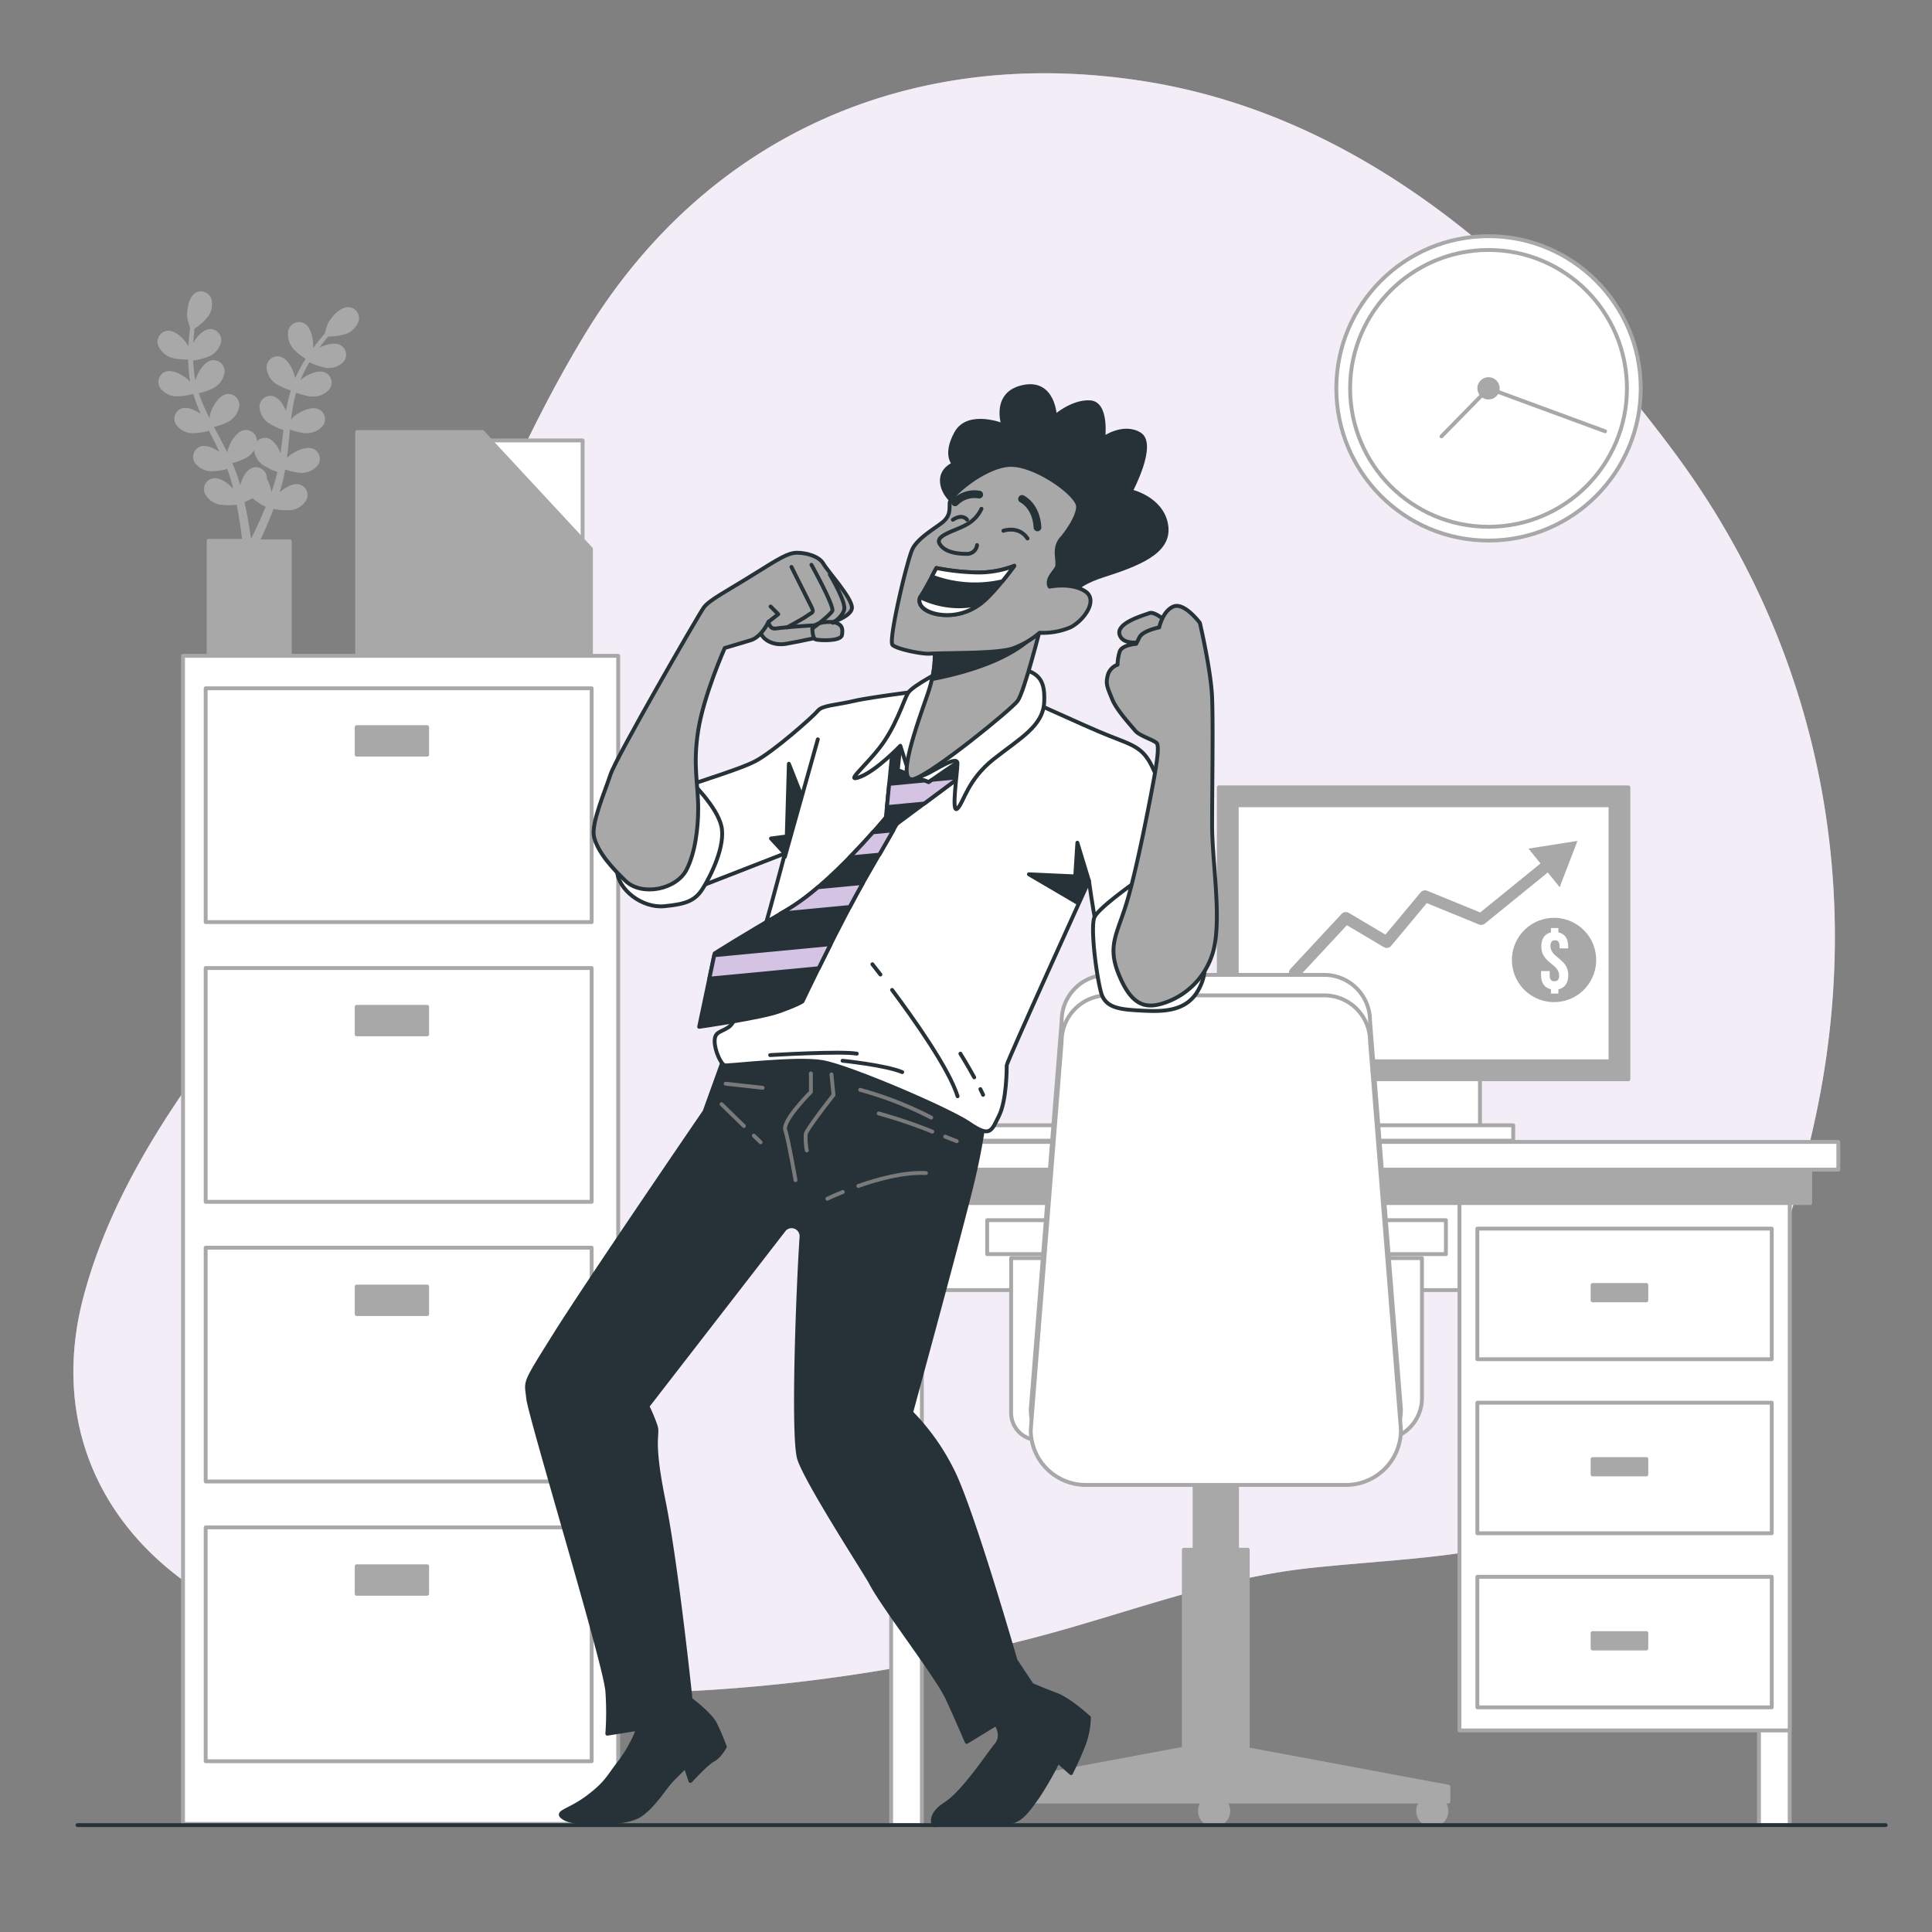 <svg xmlns="http://www.w3.org/2000/svg" viewBox="0 0 500 500"><rect x="0" y="0" width="500" height="500" fill="#808080" stroke="none"/><g id="freepik--background-simple--inject-168"><path d="M469.91,288.83c12.67-59.14,1.23-120.77-36.51-171.64C400,72.15,355,31,297.91,21.32,237,11.06,182.67,34.5,151,87.12c-16.39,27.2-28.24,56.89-40,86.28-9.12,22.66-17.1,48.42-32.29,67.95C56.2,270.19,31,299.82,21.52,335.94c-7.55,28.93,2,55.57,26,73.15,39.25,28.76,85.78,30.83,132.58,28.48a441.32,441.32,0,0,0,84.65-13c24.87-6.21,49.16-16.15,74.79-18.82,38.28-4,71-2,96.72-35.66C454,346.83,463.84,317.18,469.91,288.83Z" style="fill:#D4C3E3"></path><path d="M469.91,288.83c12.67-59.14,1.23-120.77-36.51-171.64C400,72.15,355,31,297.91,21.32,237,11.06,182.67,34.5,151,87.12c-16.39,27.2-28.24,56.89-40,86.28-9.12,22.66-17.1,48.42-32.29,67.95C56.2,270.19,31,299.82,21.52,335.94c-7.55,28.93,2,55.57,26,73.15,39.25,28.76,85.78,30.83,132.58,28.48a441.32,441.32,0,0,0,84.65-13c24.87-6.21,49.16-16.15,74.79-18.82,38.28-4,71-2,96.72-35.66C454,346.83,463.84,317.18,469.91,288.83Z" style="fill:#fff;opacity:0.7"></path></g><g id="freepik--Clock--inject-168"><circle cx="385.23" cy="100.51" r="39.39" style="fill:#fff;stroke:#a8a8a8;stroke-linecap:round;stroke-linejoin:round"></circle><circle cx="385.23" cy="100.51" r="35.82" style="fill:#fff;stroke:#a8a8a8;stroke-linecap:round;stroke-linejoin:round"></circle><polyline points="373.06 112.93 385.23 100.51 415.39 111.61" style="fill:none;stroke:#a8a8a8;stroke-linecap:round;stroke-linejoin:round"></polyline><path d="M387.61,100.51a2.38,2.38,0,1,1-2.38-2.39A2.38,2.38,0,0,1,387.61,100.51Z" style="fill:#a8a8a8;stroke:#a8a8a8;stroke-linecap:round;stroke-linejoin:round"></path></g><g id="freepik--file-cabinet--inject-168"><path d="M44.28,92c1.44.63,4.95.55,5,.55s-.76-2.3-.83-2.44c-.77-1.62-3.21-4.28-5.19-4a2.37,2.37,0,0,0-1.9,3A5,5,0,0,0,44.28,92Z" style="fill:#a8a8a8;stroke:#a8a8a8;stroke-linecap:round;stroke-linejoin:round"></path><path d="M90.32,80c-2-.22-4.36,2.51-5.09,4.14-.06.14-.79,2.47-.75,2.46h0c-.38.43-.77.89-1.2,1.41-.78,1-1.65,2-2.52,3.29a42.75,42.75,0,0,0-2.61,4.16,31.1,31.1,0,0,0-2.23,5,.64.64,0,0,0,0,.07c0-.59,0-2.23,0-2.36-.23-1.77-1.71-5.06-3.68-5.43A2.38,2.38,0,0,0,69.49,95a5,5,0,0,0,1.91,3.71,16.42,16.42,0,0,0,4.48,2,42.76,42.76,0,0,0-1.31,5.44c-.19,1.07-.35,2.16-.5,3.25,0-.51,0-1,0-1-.23-1.77-1.72-5.06-3.69-5.43a2.37,2.37,0,0,0-2.73,2.23,4.92,4.92,0,0,0,1.9,3.71,15.68,15.68,0,0,0,4.35,2l-.15,1.25c-.24,2-.48,4-.76,6-.1.69-.23,1.37-.35,2,0-.45,0-.83,0-.89-.23-1.77-1.72-5.07-3.69-5.43a2.37,2.37,0,0,0-2.73,2.23,5,5,0,0,0,1.9,3.71,15.24,15.24,0,0,0,4.23,2c-.15.7-.29,1.39-.46,2-.13.45-.23.89-.38,1.33s-.28.89-.42,1.32c-.3.83-.61,1.68-.92,2.48-.22.56-.43,1.09-.65,1.62.11-.69.3-2,.3-2.15A9.28,9.28,0,0,0,68.55,124a3,3,0,0,0,0-.52,2.36,2.36,0,0,0-2.89-2c-1.94.51-3.17,3.91-3.26,5.69,0,.11.07,1.26.12,2-.1-.42-.19-.83-.29-1.26-.21-.85-.43-1.7-.67-2.62-.14-.43-.27-.87-.4-1.32s-.32-.9-.47-1.35c-.38-1-.82-2.09-1.29-3.13a15.7,15.7,0,0,0,4.46-1.67A5,5,0,0,0,66,114.21a2.37,2.37,0,0,0-2.56-2.42c-2,.21-3.72,3.38-4.08,5.13,0,.11-.14,1.4-.19,2.11-.29-.63-.57-1.25-.88-1.87-.89-1.79-1.84-3.58-2.79-5.36l-.86-1.65c.27-.06,3.44-.79,4.63-1.71a4.94,4.94,0,0,0,2.17-3.55,2.37,2.37,0,0,0-2.55-2.43c-2,.22-3.72,3.39-4.08,5.14,0,.13-.2,2-.22,2.45-.62-1.2-1.24-2.41-1.79-3.63a41.23,41.23,0,0,1-2-5c.13,0,3.44-.78,4.66-1.72a4.94,4.94,0,0,0,2.17-3.56,2.37,2.37,0,0,0-2.56-2.42c-2,.21-3.72,3.38-4.08,5.13,0,.14-.21,2.13-.21,2.5,0-.1-.08-.2-.11-.3a31.14,31.14,0,0,1-1-5.33c-.11-1-.16-2-.19-2.89a15.75,15.75,0,0,0,4.7-1.18,4.94,4.94,0,0,0,2.55-3.29,2.38,2.38,0,0,0-2.28-2.7c-2,0-4.06,3-4.61,4.66,0,.1-.24,1.07-.37,1.78,0-.42,0-.85,0-1.26,0-1.51.1-2.9.19-4.13.06-.69.13-1.32.2-1.91a16,16,0,0,0,3.61-3.2,5,5,0,0,0,.74-4.1A2.37,2.37,0,0,0,51,76.12c-1.78.92-2.25,4.5-2,6.26,0,.15.69,2.49.72,2.47l0,0c-.08.56-.16,1.17-.23,1.83-.12,1.23-.24,2.62-.28,4.14a41.32,41.32,0,0,0,.12,4.91,29.69,29.69,0,0,0,.91,5.41.14.14,0,0,0,0,.07c-.32-.5-1.25-1.85-1.33-2-1.17-1.35-4.22-3.27-6.07-2.49a2.37,2.37,0,0,0-1,3.36,5,5,0,0,0,3.64,2,16.11,16.11,0,0,0,4.87-.77,43.89,43.89,0,0,0,1.9,5.27c.43,1,.9,2,1.38,3l-.59-.84c-1.17-1.36-4.22-3.28-6.06-2.5a2.37,2.37,0,0,0-1,3.37,4.93,4.93,0,0,0,3.63,2,15.61,15.61,0,0,0,4.74-.72l.56,1.13c.91,1.81,1.82,3.61,2.66,5.4.3.63.57,1.27.84,1.9-.25-.37-.47-.68-.51-.73-1.17-1.35-4.22-3.27-6.07-2.49a2.37,2.37,0,0,0-1,3.36,5,5,0,0,0,3.64,2,15.53,15.53,0,0,0,4.61-.69c.26.65.52,1.31.74,2,.14.44.31.86.42,1.32s.25.89.37,1.33c.21.85.43,1.74.61,2.58.13.58.24,1.14.35,1.7-.29-.63-.88-1.86-.94-2-.95-1.51-3.68-3.88-5.62-3.38a2.37,2.37,0,0,0-1.55,3.17,5,5,0,0,0,3.28,2.57,16.29,16.29,0,0,0,4.91,0c.19.93.36,1.84.51,2.7.52,3,.85,5.47,1.05,7.21H54V169.2H75V140.11H66.66c.74-1.56,1.69-3.65,2.71-6.15.37-.89.74-1.85,1.12-2.84a16,16,0,0,0,4.89.38,4.93,4.93,0,0,0,3.46-2.32,2.36,2.36,0,0,0-1.31-3.27c-1.89-.64-4.79,1.52-5.85,3-.06.08-.64,1.08-1,1.71.15-.4.3-.79.45-1.21.3-.83.58-1.66.88-2.56.13-.43.26-.87.4-1.32s.23-.92.35-1.39c.26-1.08.47-2.19.66-3.32a15.11,15.11,0,0,0,4.64,1.07,5,5,0,0,0,3.78-1.77,2.37,2.37,0,0,0-.8-3.43c-1.78-.92-5,.77-6.24,2-.08.07-.88,1.08-1.32,1.64.11-.67.22-1.35.3-2,.25-2,.44-4,.63-6,.06-.62.13-1.23.2-1.84.25.09,3.3,1.23,4.8,1.12a4.94,4.94,0,0,0,3.77-1.76,2.37,2.37,0,0,0-.79-3.44c-1.78-.92-5,.77-6.24,2-.1.09-1.26,1.54-1.53,1.92.14-1.35.3-2.69.5-4A40,40,0,0,1,76.29,101c.12,0,3.29,1.24,4.83,1.13a4.94,4.94,0,0,0,3.77-1.76,2.37,2.37,0,0,0-.8-3.44c-1.78-.92-5,.78-6.23,2-.1.1-1.35,1.66-1.56,2,0-.1,0-.21.08-.31a30.13,30.13,0,0,1,2.1-5c.45-.9.94-1.72,1.43-2.52a15.6,15.6,0,0,0,4.57,1.61,4.94,4.94,0,0,0,4-1.34,2.36,2.36,0,0,0-.42-3.5c-1.66-1.11-5,.22-6.42,1.34-.07.06-.78.76-1.29,1.28.23-.36.46-.73.68-1.06.84-1.26,1.68-2.37,2.44-3.34.44-.55.84-1,1.22-1.49a15.86,15.86,0,0,0,4.78-.68,4.93,4.93,0,0,0,2.88-3A2.36,2.36,0,0,0,90.32,80Zm-22,53.48c-1.21,2.77-2.31,5-3.11,6.6h-.68l0-.18c-.24-1.76-.62-4.27-1.21-7.26-.19-.95-.41-1.95-.64-3a27.78,27.78,0,0,0,2.74-1.29,17,17,0,0,0,4,2.57C69,131.85,68.63,132.7,68.28,133.5Z" style="fill:#a8a8a8;stroke:#a8a8a8;stroke-linecap:round;stroke-linejoin:round"></path><path d="M79.83,92.75s.64-2.33.66-2.49c.25-1.77-.32-5.33-2.12-6.2a2.37,2.37,0,0,0-3.23,1.42A5,5,0,0,0,76,89.56C76.85,90.88,79.83,92.75,79.83,92.75Z" style="fill:#a8a8a8;stroke:#a8a8a8;stroke-linecap:round;stroke-linejoin:round"></path><rect x="47.37" y="169.72" width="112.62" height="302.3" style="fill:#fff;stroke:#a8a8a8;stroke-linecap:round;stroke-linejoin:round"></rect><rect x="53.23" y="178.13" width="99.89" height="60.51" style="fill:#fff;stroke:#a8a8a8;stroke-linecap:round;stroke-linejoin:round"></rect><rect x="92.31" y="188.18" width="18.24" height="7.12" style="fill:#a8a8a8;stroke:#a8a8a8;stroke-linecap:round;stroke-linejoin:round"></rect><rect x="53.23" y="250.52" width="99.89" height="60.51" style="fill:#fff;stroke:#a8a8a8;stroke-linecap:round;stroke-linejoin:round"></rect><rect x="92.31" y="260.57" width="18.24" height="7.12" style="fill:#a8a8a8;stroke:#a8a8a8;stroke-linecap:round;stroke-linejoin:round"></rect><rect x="53.23" y="322.9" width="99.89" height="60.51" style="fill:#fff;stroke:#a8a8a8;stroke-linecap:round;stroke-linejoin:round"></rect><rect x="92.31" y="332.96" width="18.24" height="7.12" style="fill:#a8a8a8;stroke:#a8a8a8;stroke-linecap:round;stroke-linejoin:round"></rect><rect x="53.23" y="395.29" width="99.89" height="60.51" style="fill:#fff;stroke:#a8a8a8;stroke-linecap:round;stroke-linejoin:round"></rect><rect x="92.31" y="405.35" width="18.24" height="7.12" style="fill:#a8a8a8;stroke:#a8a8a8;stroke-linecap:round;stroke-linejoin:round"></rect><rect x="94.59" y="113.98" width="56.19" height="45.93" style="fill:#fff;stroke:#a8a8a8;stroke-linecap:round;stroke-linejoin:round"></rect><polygon points="152.94 169.62 152.94 142.06 124.85 111.8 92.43 111.8 92.43 169.62 152.94 169.62" style="fill:#a8a8a8;stroke:#a8a8a8;stroke-linecap:round;stroke-linejoin:round"></polygon></g><g id="freepik--Desk--inject-168"><rect x="353.86" y="213.71" width="29.15" height="78.18" style="fill:#fff;stroke:#a8a8a8;stroke-linecap:round;stroke-linejoin:round"></rect><rect x="315.43" y="203.77" width="106" height="75.53" style="fill:#a8a8a8;stroke:#a8a8a8;stroke-linecap:round;stroke-linejoin:round"></rect><rect x="320.07" y="208.41" width="96.73" height="66.25" style="fill:#fff;stroke:#a8a8a8;stroke-linecap:round;stroke-linejoin:round"></rect><circle cx="402.18" cy="248.45" r="10.91" transform="translate(-34.7 67.87) rotate(-9.25)" style="fill:#a8a8a8"></circle><path d="M401.38,241.3v-1.12h1.93v1.12c1.68.34,2.54,1.63,2.54,3.67v.47h-2.24v-.62c0-1.08-.43-1.48-1.18-1.48s-1.18.4-1.18,1.48c0,3.09,4.62,3.24,4.62,7.53,0,2-.88,3.35-2.56,3.69v1.1h-1.93V256c-1.7-.34-2.56-1.65-2.56-3.69v-1h2.24v1.18c0,1.08.47,1.46,1.22,1.46s1.23-.38,1.23-1.46c0-3.09-4.62-3.24-4.62-7.53C398.89,243,399.73,241.66,401.38,241.3Z" style="fill:#fff"></path><polyline points="335.08 251.75 348.3 237.54 358.88 243.82 368.8 231.92 383.34 237.87 402.84 222.01" style="fill:none;stroke:#a8a8a8;stroke-linecap:round;stroke-linejoin:round;stroke-width:3px"></polyline><polygon points="408.25 217.62 395.57 219.62 403.64 229.6 408.25 217.62" style="fill:#a8a8a8"></polygon><rect x="345.91" y="291.22" width="45.71" height="3.98" style="fill:#fff;stroke:#a8a8a8;stroke-linecap:round;stroke-linejoin:round"></rect><rect x="235.93" y="291.22" width="87.45" height="3.98" style="fill:#fff;stroke:#a8a8a8;stroke-linecap:round;stroke-linejoin:round"></rect><rect x="455.22" y="308.7" width="7.95" height="163.64" style="fill:#fff;stroke:#a8a8a8;stroke-linecap:round;stroke-linejoin:round"></rect><rect x="233.28" y="308.7" width="225.87" height="25.18" style="fill:#fff;stroke:#a8a8a8;stroke-linecap:round;stroke-linejoin:round"></rect><rect x="230.63" y="308.7" width="7.95" height="163.64" style="fill:#fff;stroke:#a8a8a8;stroke-linecap:round;stroke-linejoin:round"></rect><rect x="377.71" y="308.7" width="85.46" height="139.13" style="fill:#fff;stroke:#a8a8a8;stroke-linecap:round;stroke-linejoin:round"></rect><rect x="224.78" y="300.15" width="243.7" height="11.2" style="fill:#a8a8a8;stroke:#a8a8a8;stroke-linecap:round;stroke-linejoin:round"></rect><rect x="217.48" y="295.53" width="258.28" height="7.17" style="fill:#fff;stroke:#a8a8a8;stroke-linecap:round;stroke-linejoin:round"></rect><rect x="382.34" y="317.97" width="76.19" height="33.79" style="fill:#fff;stroke:#a8a8a8;stroke-linecap:round;stroke-linejoin:round"></rect><rect x="412.16" y="332.55" width="13.91" height="3.98" style="fill:#a8a8a8;stroke:#a8a8a8;stroke-linecap:round;stroke-linejoin:round"></rect><rect x="382.34" y="363.02" width="76.19" height="33.79" style="fill:#fff;stroke:#a8a8a8;stroke-linecap:round;stroke-linejoin:round"></rect><rect x="412.16" y="377.6" width="13.91" height="3.98" style="fill:#a8a8a8;stroke:#a8a8a8;stroke-linecap:round;stroke-linejoin:round"></rect><rect x="382.34" y="408.07" width="76.19" height="33.79" style="fill:#fff;stroke:#a8a8a8;stroke-linecap:round;stroke-linejoin:round"></rect><rect x="412.16" y="422.65" width="13.91" height="3.98" style="fill:#a8a8a8;stroke:#a8a8a8;stroke-linecap:round;stroke-linejoin:round"></rect><rect x="309.16" y="365.76" width="10.98" height="41.89" style="fill:#a8a8a8;stroke:#a8a8a8;stroke-linecap:round;stroke-linejoin:round"></rect><rect x="306.37" y="401.07" width="16.55" height="52.97" style="fill:#a8a8a8;stroke:#a8a8a8;stroke-linecap:round;stroke-linejoin:round"></rect><polygon points="322.58 452.65 314.91 450.58 314.91 450.21 314.21 450.39 313.52 450.21 313.52 450.58 305.85 452.65 253.57 462.4 253.57 466.24 313.52 466.24 314.91 466.24 374.85 466.24 374.85 462.4 322.58 452.65" style="fill:#a8a8a8;stroke:#a8a8a8;stroke-linecap:round;stroke-linejoin:round"></polygon><path d="M261.76,468.68A3.66,3.66,0,1,1,258.1,465,3.66,3.66,0,0,1,261.76,468.68Z" style="fill:#a8a8a8;stroke:#a8a8a8;stroke-linecap:round;stroke-linejoin:round"></path><path d="M317.87,468.68a3.66,3.66,0,1,1-3.66-3.66A3.66,3.66,0,0,1,317.87,468.68Z" style="fill:#a8a8a8;stroke:#a8a8a8;stroke-linecap:round;stroke-linejoin:round"></path><path d="M374.33,468.68a3.66,3.66,0,1,1-3.66-3.66A3.66,3.66,0,0,1,374.33,468.68Z" style="fill:#a8a8a8;stroke:#a8a8a8;stroke-linecap:round;stroke-linejoin:round"></path><path d="M261.69,325.61h10.86a0,0,0,0,1,0,0v47.06a0,0,0,0,1,0,0h-3.87a7,7,0,0,1-7-7V325.61A0,0,0,0,1,261.69,325.61Z" style="fill:#fff;stroke:#a8a8a8;stroke-linecap:round;stroke-linejoin:round"></path><rect x="255.48" y="315.78" width="17.07" height="8.79" style="fill:#fff;stroke:#a8a8a8;stroke-linecap:round;stroke-linejoin:round"></rect><path d="M357.13,372.67h0A10.86,10.86,0,0,0,368,361.81v-36.2H357.13Z" style="fill:#fff;stroke:#a8a8a8;stroke-linecap:round;stroke-linejoin:round"></path><rect x="357.13" y="315.78" width="17.07" height="8.79" transform="translate(731.33 640.35) rotate(180)" style="fill:#fff;stroke:#a8a8a8;stroke-linecap:round;stroke-linejoin:round"></rect><path d="M348.29,379H281a14.24,14.24,0,0,1-14.24-14.24l8-100.59a11.86,11.86,0,0,1,11.87-11.87h56.06a11.86,11.86,0,0,1,11.87,11.87l8,100.59A14.25,14.25,0,0,1,348.29,379Z" style="fill:#fff;stroke:#a8a8a8;stroke-linecap:round;stroke-linejoin:round"></path><path d="M348.29,384.3H281a14.23,14.23,0,0,1-14.24-14.24l8-100.59a11.87,11.87,0,0,1,11.87-11.87h56.06a11.87,11.87,0,0,1,11.87,11.87l8,100.59A14.24,14.24,0,0,1,348.29,384.3Z" style="fill:#fff;stroke:#a8a8a8;stroke-linecap:round;stroke-linejoin:round"></path></g><g id="freepik--Character--inject-168"><path d="M187.82,272.48l-5.48,15.2s-30.21,44.14-38.66,57.65-7.45,11.83-7,16.48,20.07,69.11,20.49,75.87a75.46,75.46,0,0,1,0,11l8-1.27a35.73,35.73,0,0,1-4.64,8.45c-3,3.8-3.38,5.48-8.45,9.28s-8.86,3.8-5.91,5.49,15.62,1.69,19.42-.84,6.34-7.18,8.45-9.29l3.38-3.38,1.26,3.8s4.23-4.64,5.91-5.49,3-3.38,3-3.38-1.27-3.37-2.53-5.91-6.34-6.33-6.34-6.33-3.65-35-7-51.48-1.21-16.79-2.06-19.33a43.86,43.86,0,0,0-2.11-5.06L203,318.15a2.61,2.61,0,0,1,1.12-.69h0a2.58,2.58,0,0,1,3.31,2.65c-.9,13.32-2.38,52.12-.58,57.51,2.11,6.33,17.4,29.8,18.57,32.09,3,5.87,17.17,24.2,19.71,29.69s5.06,11.4,5.06,11.4l7.6-4.64s2.12,2.95,0,5.49-8.44,12.24-13.08,15.2-3,5.49-3,5.49,16.89-.43,19.84-.85,5.07-3.8,7.18-6.75a89.18,89.18,0,0,0,5.07-8.87l3.38,3s2.11-4.23,3.38-7.61a21.7,21.7,0,0,0,1.26-6.75s-5.06-4.65-8.44-5.91-6.34-2.54-6.34-2.54l-4.22-6.33s-11.4-39.69-16.47-49.4a58.13,58.13,0,0,0-10.55-14.78s13.65-50,16.18-60.94a168.77,168.77,0,0,0,3.38-19.85A86.48,86.48,0,0,0,219.91,270C198.38,266.15,187.82,272.48,187.82,272.48Z" style="fill:#263238;stroke:#263238;stroke-linecap:round;stroke-linejoin:round"></path><path d="M209.86,277.8v4.78s-7.44,7.44-6.64,9.84,2.66,13,2.66,13" style="fill:none;stroke:#7a7a7a;stroke-linecap:round;stroke-linejoin:round"></path><path d="M215.18,278.06l.53,5.32s-6.91,8.77-7.18,10.1a16.72,16.72,0,0,0,.27,4.25" style="fill:none;stroke:#7a7a7a;stroke-linecap:round;stroke-linejoin:round"></path><path d="M222.62,282.05A94.08,94.08,0,0,1,241,289.23" style="fill:none;stroke:#7a7a7a;stroke-linecap:round;stroke-linejoin:round"></path><path d="M241.27,292.86a128.66,128.66,0,0,0-13.86-4.7" style="fill:none;stroke:#7a7a7a;stroke-linecap:round;stroke-linejoin:round"></path><path d="M247.61,295.34l-3-1.18" style="fill:none;stroke:#7a7a7a;stroke-linecap:round;stroke-linejoin:round"></path><path d="M222.13,306.93c5.11-1.8,11.82-3.63,17.51-3.35" style="fill:none;stroke:#7a7a7a;stroke-linecap:round;stroke-linejoin:round"></path><path d="M214.12,310.23s1.53-.75,4-1.75" style="fill:none;stroke:#7a7a7a;stroke-linecap:round;stroke-linejoin:round"></path><line x1="195.09" y1="293.91" x2="196.84" y2="295.61" style="fill:none;stroke:#7a7a7a;stroke-linecap:round;stroke-linejoin:round"></line><line x1="186.74" y1="285.77" x2="192.53" y2="291.42" style="fill:none;stroke:#7a7a7a;stroke-linecap:round;stroke-linejoin:round"></line><line x1="187.8" y1="280.46" x2="197.37" y2="281.52" style="fill:none;stroke:#7a7a7a;stroke-linecap:round;stroke-linejoin:round"></line><path d="M242.62,178.27s-16.76,2-21.59,3.13-8.24,1.13-9.38,2.55S200.29,194.46,195.46,197s-19.32,6.54-19.61,7.39,2,15.06,1.42,19.6-1.13,7.39-1.13,7.39l27-10.51s-6.82,26.14-9.38,32.67-3.12,10.8-5.11,12.22-3.7,1.14-3.7,3.69,1.71,6,2.56,6.25,18.47-2,25.29-.85,32.67,12.22,38.07,15.91,5.68,2,7.67-2,2-12.21,2-13.07S281.83,228,281.83,228s3.12,23.58,6.25,25.29,10.51,1.42,13.92-5.4,10.51-17,7.11-25-8-17.9-10.52-23.59-4.83-6.25-11.36-8.8-23.87-10.8-25.57-11.08S242.62,178.27,242.62,178.27Z" style="fill:#fff;stroke:#263238;stroke-linecap:round;stroke-linejoin:round"></path><path d="M230.87,256.19c5.8,7.77,14.76,20.46,16.95,27.52" style="fill:none;stroke:#263238;stroke-linecap:round;stroke-linejoin:round"></path><path d="M225.77,249.54s.79,1,2.08,2.67" style="fill:none;stroke:#263238;stroke-linecap:round;stroke-linejoin:round"></path><path d="M253.72,281.86c.25.5.48,1,.71,1.48" style="fill:none;stroke:#263238;stroke-linecap:round;stroke-linejoin:round"></path><path d="M248.55,272.69s1.76,2.81,3.58,6.13" style="fill:none;stroke:#263238;stroke-linecap:round;stroke-linejoin:round"></path><path d="M199.32,273.06s18.37-1.11,22.41-.37" style="fill:none;stroke:#263238;stroke-linecap:round;stroke-linejoin:round"></path><path d="M218.05,274.52s11,1.11,15.44,2.94" style="fill:none;stroke:#263238;stroke-linecap:round;stroke-linejoin:round"></path><polygon points="281.83 227.99 278.82 218.09 278.27 226.81 266.28 226.26 278.82 233.62 281.83 227.99" style="fill:#263238;stroke:#263238;stroke-linecap:round;stroke-linejoin:round"></polygon><line x1="203.13" y1="221.74" x2="211.65" y2="191.34" style="fill:none;stroke:#263238;stroke-linecap:round;stroke-linejoin:round"></line><polygon points="207.39 205.83 204.16 197.66 203.61 216.46 199.53 217 203.13 220.89 207.39 205.83" style="fill:#263238;stroke:#263238;stroke-linecap:round;stroke-linejoin:round"></polygon><path d="M178.69,202.14s6.82,6.53,8,11.64-2.84,13.07-4.83,16.2-4.26,4-9.95,4.55-11.93-4.27-12.21-9.1S166.48,201,178.69,202.14Z" style="fill:#fff;stroke:#263238;stroke-linecap:round;stroke-linejoin:round"></path><path d="M229.27,211.51s-14.49,17.62-25.86,24.15-18.47,11.08-18.47,11.08l-4,19s15.91-2.27,20.74-4,6-2.56,6-2.56,10-21,16.77-32.67,7.67-13.35,7.67-13.35Z" style="fill:#263238;stroke:#263238;stroke-linecap:round;stroke-linejoin:round"></path><path d="M231.26,190.77c0,.85-2,20.74-2,20.74l2.84,1.71,18.75-13.93s.85-3.4-.28-3.4-10.23,6.53-10.23,6.53l-8-3.13.85-8.23Z" style="fill:#263238;stroke:#263238;stroke-linecap:round;stroke-linejoin:round"></path><path d="M241.19,201.82l-.84.6-1.07-.42-9.16.87c-.22,2.27-.43,4.41-.59,6l9.68-.92,9.17-6.82Z" style="fill:#D4C3E3;stroke:#263238;stroke-linecap:round;stroke-linejoin:round"></path><path d="M223.32,228.51l-11.64,1.11a57.54,57.54,0,0,1-8.27,6l-1.41.82,17.9-1.71C221.07,232.57,222.22,230.45,223.32,228.51Z" style="fill:#D4C3E3;stroke:#263238;stroke-linecap:round;stroke-linejoin:round"></path><path d="M183.58,253.27l28.29-2.69c.94-1.91,2-4,3.1-6.24l-30.12,2.87Z" style="fill:#D4C3E3;stroke:#263238;stroke-linecap:round;stroke-linejoin:round"></path><path d="M225.91,215.4c-1.61,1.82-3.7,4.1-6.07,6.52l7.74-.74c1.83-3.16,2.94-5.11,3.6-6.28Z" style="fill:#D4C3E3;stroke:#263238;stroke-linecap:round;stroke-linejoin:round"></path><path d="M244.61,173.16s-8.52,4.26-9.66,6.25-3.13,8.8-7.39,14.2-9.09,9.09-4.83,7.39S233,193,233,193l2.56,8s1.42.57,4-.57,8.23-5.11,8.23-2.84-1.7,13.35,0,11.65,2.56-7.39,9.38-12.79,12.79-8.52,13.07-14.77-1.7-7.67-7.39-9.09S245.18,172,244.61,173.16Z" style="fill:#fff;stroke:#263238;stroke-linecap:round;stroke-linejoin:round"></path><path d="M241.77,167.76s.85,4.54-1.71,11.93-8.52,23.58-3.41,21.88,25-17.9,26.71-20.17,6-19.33,6-19.33-16.76,4.55-21.6,5.12S241.77,167.76,241.77,167.76Z" style="fill:#a8a8a8;stroke:#263238;stroke-linecap:round;stroke-linejoin:round"></path><path d="M241.77,167.76a22,22,0,0,1-.58,8c24.22-4.66,28.14-13.71,28.14-13.71s-16.76,4.55-21.6,5.12S241.77,167.76,241.77,167.76Z" style="fill:#263238;stroke:#263238;stroke-linecap:round;stroke-linejoin:round"></path><path d="M277.85,155.26s-2.56-3.13,8.24-6.54,17.05-6.82,15.63-13.35-9.09-8.24-9.09-8.24,6.53-12.22,2.27-14.78-9.38,1.14-9.38,1.14,1.14-9.09-3.41-9.38-9.09,3.7-9.09,3.7-.28-9.38-8.24-7.67-5.11,9.94-5.11,9.94-9.09-3.69-12.22,2-.57,8-.57,8-3.12,1.14-3.12,4.27,2.84,6.25,5.11,6.53,5.68-1.42,8.53-.85,13.63,6.82,10.51,16.76.57,11.65,2,12.5S276.72,157.53,277.85,155.26Z" style="fill:#263238;stroke:#263238;stroke-linecap:round;stroke-linejoin:round"></path><path d="M275,139.06s4-4.83,4-7.95-10.8-10.8-17.33-10.8-15.91,7.95-15.91,9.94,0,3.13-1.42,4.55-6.82,4.26-8.24,7.39-6.25,23.58-5.12,24.71,7.58,2.36,9.38,2.28c6-.29,17.9,0,21.88-1.42a22.74,22.74,0,0,0,6.81-4,18.2,18.2,0,0,0,8-1.42c3.41-1.71,7.39-7.1,3.69-9.38s-9.09-1.13-9.09-1.13-.85-1.14.57-3.13,1.42-1.7,1.42-3.12S272.74,141.33,275,139.06Z" style="fill:#a8a8a8;stroke:#263238;stroke-linecap:round;stroke-linejoin:round"></path><path d="M254,131.67a8.87,8.87,0,0,1-3.7,4c-2.84,1.71-8.52,2.84-7.1,5.12s4.83,2.55,7.1,2.55a2.58,2.58,0,0,0,2.56-2.27" style="fill:none;stroke:#263238;stroke-linecap:round;stroke-linejoin:round"></path><path d="M242.34,147a60,60,0,0,0,9.66,1.13,25.69,25.69,0,0,0,10.51-1.7s-5.4,7.39-8.52,9.66A14.48,14.48,0,0,1,242.62,159c-4.26-.85-5.4-3.13-4.26-4.83S242.34,147,242.34,147Z" style="fill:#263238;stroke:#263238;stroke-linecap:round;stroke-linejoin:round"></path><path d="M259.42,150.43c1.74-2.13,3.09-4,3.09-4a25.69,25.69,0,0,1-10.51,1.7,60,60,0,0,1-9.66-1.13l-1.18,2.2A31.5,31.5,0,0,0,259.42,150.43Z" style="fill:#fff;stroke:#263238;stroke-linecap:round;stroke-linejoin:round"></path><path d="M238.13,154.56c-.69,1.64.59,3.61,4.49,4.39a13.93,13.93,0,0,0,9.89-1.88c.88-.56,1.48-1,1.48-1S246.82,158.74,238.13,154.56Z" style="fill:#fff;stroke:#263238;stroke-linecap:round;stroke-linejoin:round"></path><path d="M259.67,137.36s4-1.42,6.25,2" style="fill:none;stroke:#263238;stroke-linecap:round;stroke-linejoin:round"></path><path d="M250.29,134.51s-1.13-1.7-3.69,0" style="fill:none;stroke:#263238;stroke-linecap:round;stroke-linejoin:round"></path><path d="M264.5,129.12s3.69,1.7,4,7.38" style="fill:none;stroke:#263238;stroke-linecap:round;stroke-linejoin:round;stroke-width:2px"></path><path d="M253.42,128a7.06,7.06,0,0,0-6.25,2" style="fill:none;stroke:#263238;stroke-linecap:round;stroke-linejoin:round;stroke-width:2px"></path><path d="M294.62,227.71s-10.23,7.1-11.37,9.66S283.82,253,285,257s5.12,4.26,10.52,4.55,11.36.28,14.49-5.12,2.27-11.36-2.84-17.61A63.61,63.61,0,0,0,294.62,227.71Z" style="fill:#fff;stroke:#263238;stroke-linecap:round;stroke-linejoin:round"></path><path d="M302.29,161.22s-3.41-3.12-4.83-2.55-8.81,2.55-7.68,5.68,6.82,1.7,8.81,1.13A4.85,4.85,0,0,0,302.29,161.22Z" style="fill:#a8a8a8;stroke:#263238;stroke-linecap:round;stroke-linejoin:round"></path><path d="M310.53,161.22s-4-5.4-6.82-4.26-3.7,5.4-3.7,5.4-4.26.85-5.11,2.56l-.85,1.7s-3.7.28-4.27,2a12.32,12.32,0,0,0-.56,3.41,4,4,0,0,0-2.56,2.84c-.57,2.27,0,3.13,1.14,6s4.83,6.82,6,8.24,5.4,2.55,5.69,3.41.28,2.84-.86,9.09-4.26,22.44-6.82,31.25-5.39,11.65-2.27,19.32,6.54,8.81,10.8,7.67a19.58,19.58,0,0,0,13.64-13.64c2.27-8.52-.29-23-.29-32.67s.29-25.85,0-33S310.53,161.22,310.53,161.22Z" style="fill:#a8a8a8;stroke:#263238;stroke-linecap:round;stroke-linejoin:round"></path><path d="M214.49,164.35s-7.67,1.7-11.08,2.27-6-1.14-6.53-2.84-4.55-3.69-4.55-3.69,1.42-1.71,9.66-4,13.36,2,13.36,2Z" style="fill:#a8a8a8;stroke:#263238;stroke-linecap:round;stroke-linejoin:round"></path><path d="M187.56,167.7l6.7-2c2.84-.85,4.61-4.75,4.61-4.75s.28,2,2,1.7,9.38-.85,11.09-.85,8.52-2,8.52-4.55-6.25-9.37-7.39-11.36-4.54-2.84-6.82-2.84-4.54,1.42-11.36,5.68-11.37,6.54-12.79,8.52S159.37,196.17,158,200.43s-5.11,12.78-4.26,16.19c1.05,4.21,5.1,8.4,8.1,11.31,4.19,4.09,13.18,2.35,15.85-2.88,2.27-4.47,3-10.87,3-15.81,0-6.54-1.42-11.08,0-20.17S187.56,167.7,187.56,167.7Z" style="fill:#a8a8a8;stroke:#263238;stroke-linecap:round;stroke-linejoin:round"></path><path d="M210.23,162.64s0,2.56.85,2.84,6.54.57,6.82-1.13,0-2.56-1.42-3.13S210.8,160.94,210.23,162.64Z" style="fill:#a8a8a8;stroke:#263238;stroke-linecap:round;stroke-linejoin:round"></path><polyline points="198.87 160.94 201.42 158.95 199.43 156.96" style="fill:none;stroke:#263238;stroke-linecap:round;stroke-linejoin:round"></polyline><path d="M204.83,146.73s4.26,8.53,5.12,10.23.28,1.42-.86,2.27-5.39,3.13-5.39,3.13" style="fill:none;stroke:#263238;stroke-linecap:round;stroke-linejoin:round"></path><path d="M210,146.16s6,10.8,5.4,11.94-5.12,4.54-5.12,4.54" style="fill:none;stroke:#263238;stroke-linecap:round;stroke-linejoin:round"></path><path d="M214.78,148.72s4.26,7.1,3.69,9.09-2.93,3.37-2.93,3.37" style="fill:none;stroke:#263238;stroke-linecap:round;stroke-linejoin:round"></path></g><g id="freepik--Floor--inject-168"><line x1="488" y1="472.34" x2="20.06" y2="472.34" style="fill:none;stroke:#263238;stroke-linecap:round;stroke-linejoin:round"></line></g></svg>
